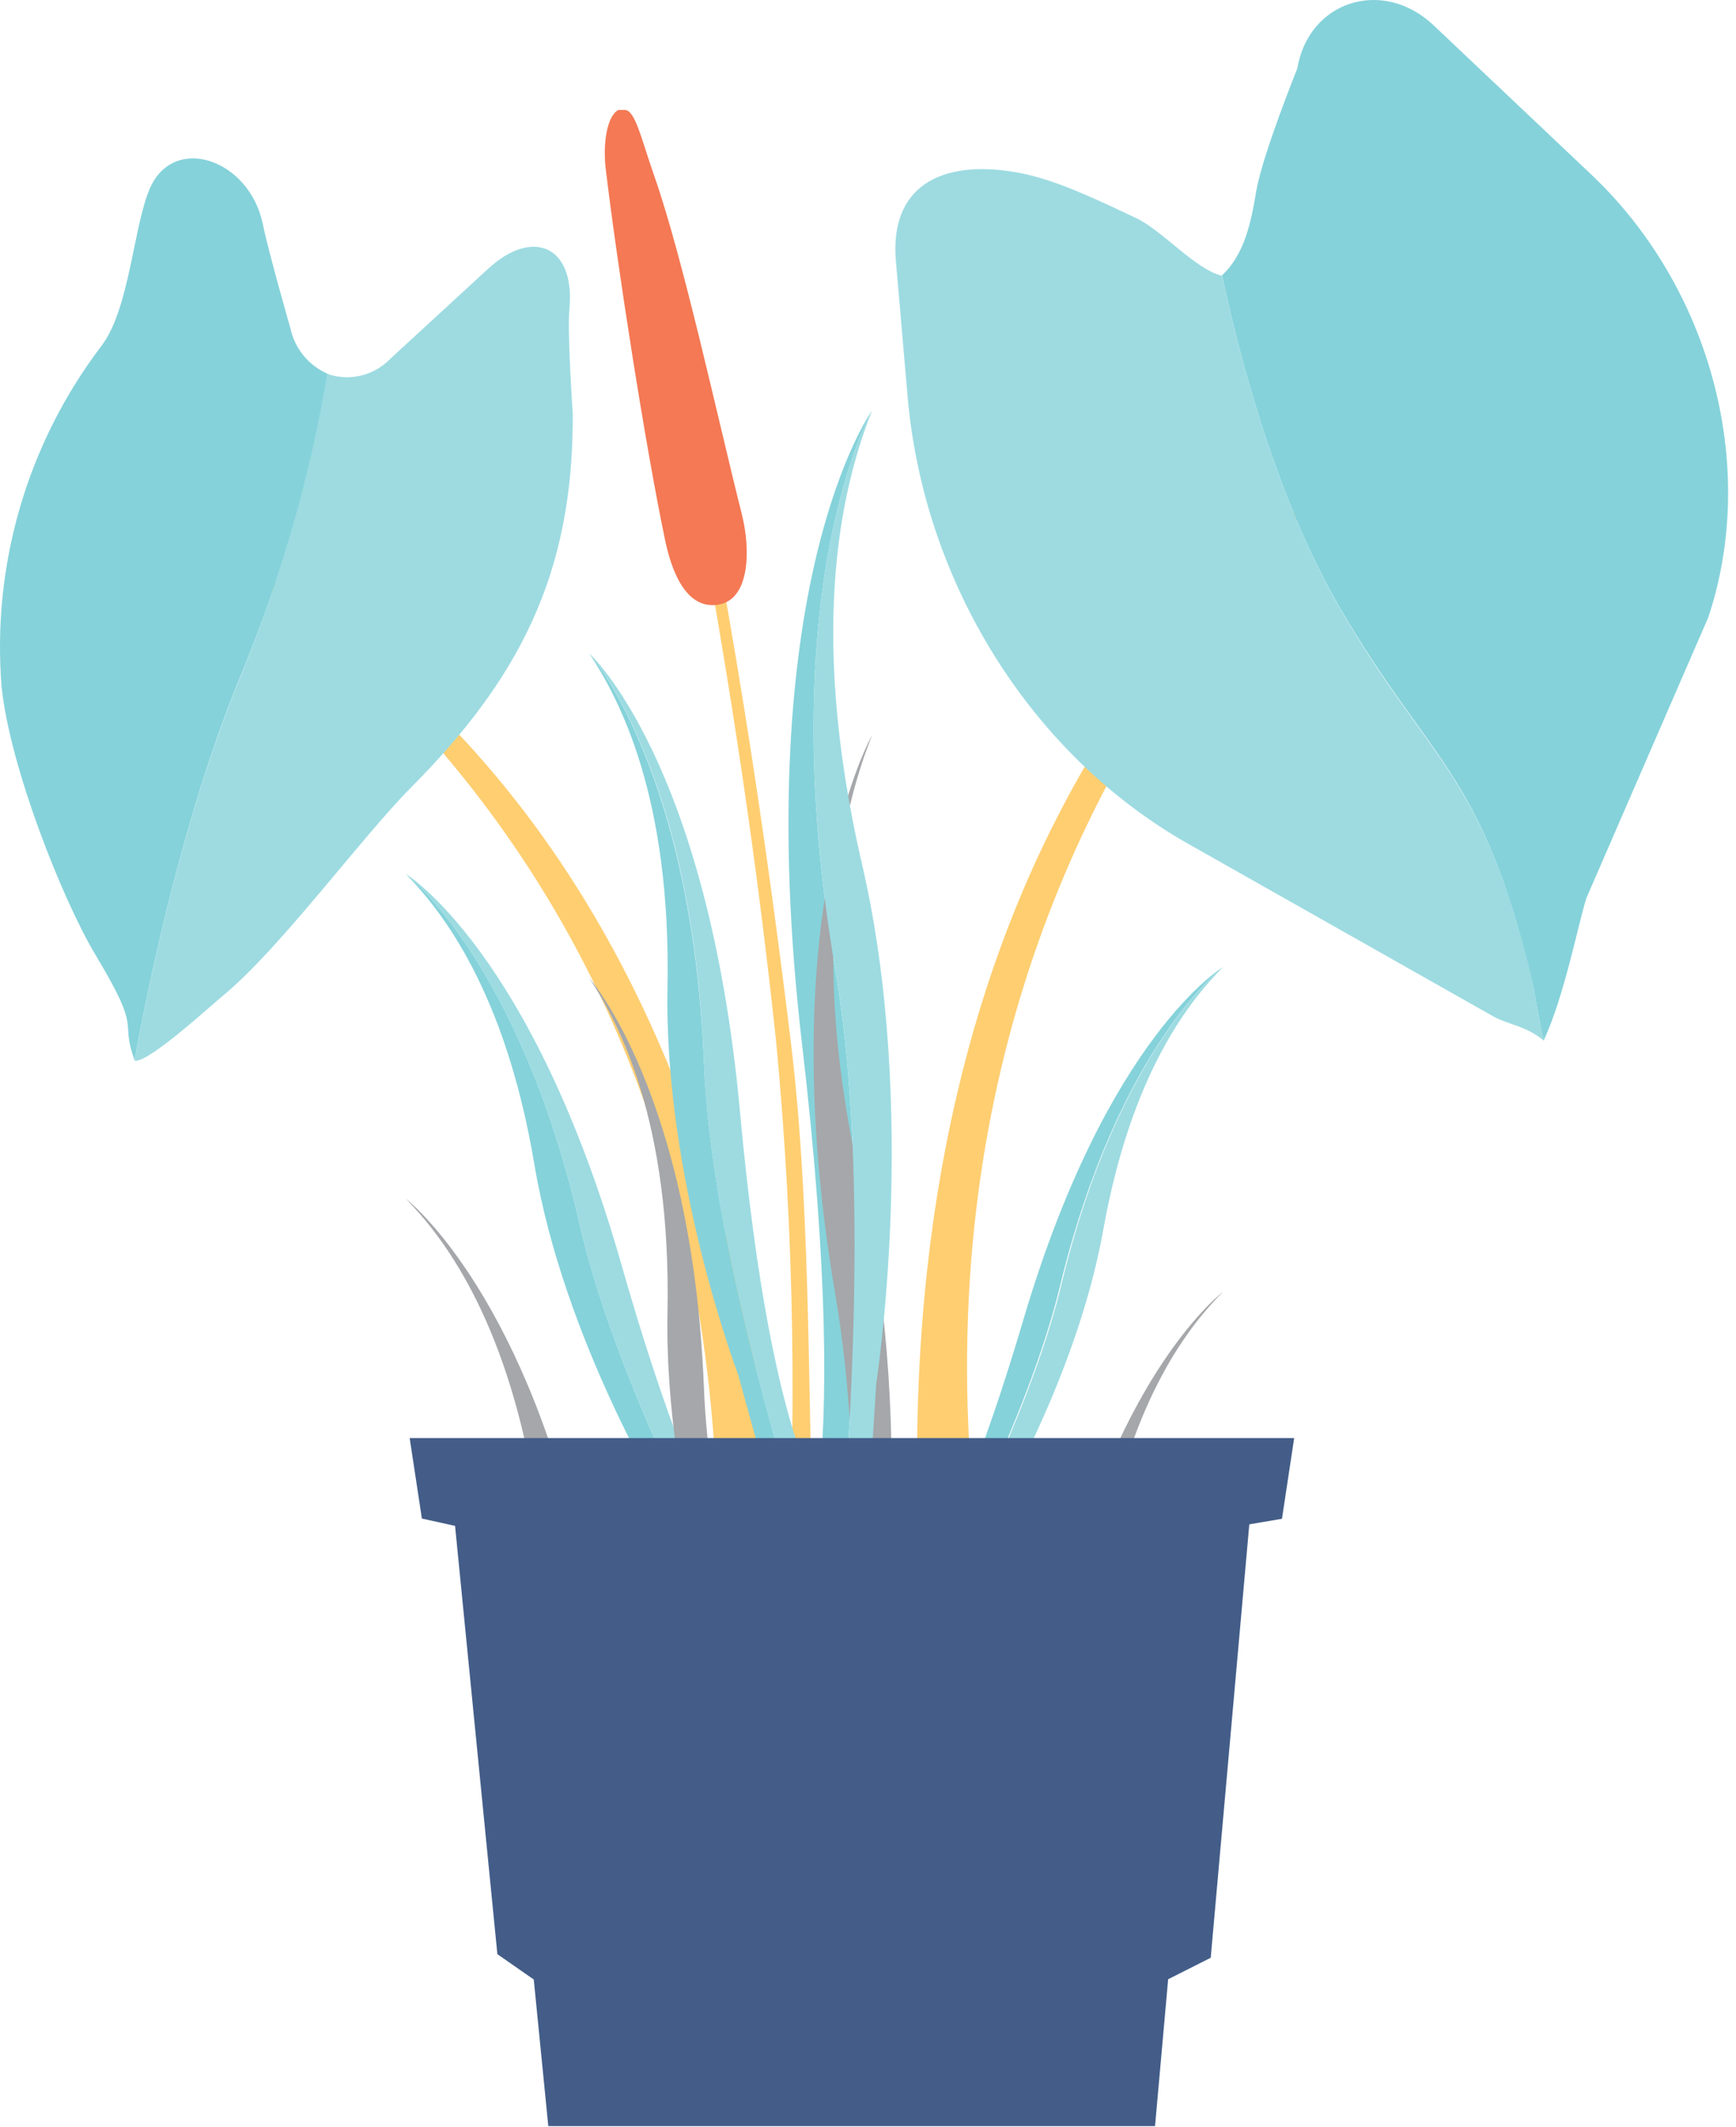 <svg width="107" height="131" viewBox="0 0 107 131" fill="none" xmlns="http://www.w3.org/2000/svg">
	
<path d="M85.301 27.139C85.301 27.139 44.717 56.783 65.556 117.545L59.889 117.885C59.889 117.885 42.894 57.084 85.301 27.139Z" fill="#FECE71"/>
<path d="M10.277 32.218C10.277 32.218 52.065 52.664 42.91 111.437L48.134 110.835C48.134 110.835 53.809 52.64 10.277 32.218Z" fill="#FECE71"/>
<path d="M82.653 37.557C78.555 30.585 76.257 21.356 75.322 16.96C76.685 15.676 77.097 13.791 77.43 11.771C77.802 9.569 79.959 4.221 79.959 4.221C80.664 0.046 85.23 -1.395 88.361 1.559L98.078 10.749C105.458 17.728 108.383 28.716 105.299 38.008L97.785 55.302C97.31 56.736 96.422 61.386 95.146 64.08C94.876 63.113 94.615 61.045 94.353 60.119C91.301 47.531 88.21 47.024 82.653 37.557Z" fill="#85D2DA"/>
<path d="M91.975 62.567L73.237 51.975C63.582 46.517 56.94 35.933 55.941 24.422L55.22 16.096C54.824 11.557 57.899 9.759 62.734 10.63C64.605 10.979 66.491 11.739 70.043 13.443C71.628 14.187 73.697 16.611 75.322 16.984C76.257 21.357 78.555 30.586 82.653 37.581C88.202 47.087 91.301 47.554 94.385 60.158C94.615 61.093 94.876 63.161 95.177 64.119C94.012 63.145 93.029 63.161 91.975 62.567Z" fill="#9DDBE1"/>
<path d="M20.129 23.012C20.799 23.256 21.526 23.301 22.221 23.141C22.916 22.981 23.55 22.622 24.045 22.109L30.077 16.564C32.828 14.021 35.475 15.13 35.095 19.067C34.96 20.501 35.301 25.452 35.301 25.452C35.372 35.481 31.877 41.93 25.282 48.56C22.254 51.611 17.26 58.431 13.757 61.315C12.924 62.004 9.135 65.482 8.295 65.339C9.722 57.457 12.028 48.362 14.922 41.431C17.349 35.508 19.096 29.329 20.129 23.012Z" fill="#9DDBE1"/>
<path d="M5.893 58.828C3.809 55.342 0.607 47.214 0.099 42.31C-0.507 34.792 1.683 27.314 6.25 21.309C7.994 19.02 8.224 13.942 9.231 11.621C10.705 8.206 15.373 9.806 16.198 13.799C16.586 15.661 17.894 20.2 17.894 20.2C18.023 20.816 18.296 21.392 18.692 21.881C19.087 22.37 19.594 22.758 20.169 23.012C19.12 29.32 17.36 35.488 14.922 41.399C12.029 48.331 9.722 57.425 8.295 65.308C7.328 62.614 8.866 63.771 5.893 58.828Z" fill="#85D2DA"/>
<path d="M42.395 25.08C42.395 25.08 45.637 38.642 48.736 64.103C50.099 75.297 49.735 87.719 50.266 99.752H48.411C49.149 87.925 48.96 76.059 47.848 64.262C45.669 43.665 42.387 28.494 41.8 24.652C40.627 16.991 42.395 25.08 42.395 25.08Z" fill="#FECE71"/>
<path d="M44.369 37.224C46.152 36.86 46.311 34 45.716 31.639C44.25 25.833 42.11 15.922 40.334 10.86C39.541 8.61 39.153 6.733 38.487 6.772H38.115C37.401 7.153 37.171 8.824 37.322 10.29C38.004 16.073 39.771 27.472 41.016 33.374C41.539 35.79 42.577 37.597 44.369 37.224Z" fill="#F47954"/>
<path d="M75.377 59.572C75.377 59.572 68.243 63.81 63.075 81.294C57.907 98.778 54.356 100.671 54.356 100.671L55.941 101.305C59.825 94.08 63.773 85.73 65.358 79.123C68.957 64.373 75.377 59.572 75.377 59.572Z" fill="#85D2DA"/>
<path d="M60.507 114.611C60.507 114.611 66.261 105.477 68.005 95.733C69.749 85.989 73.403 81.56 75.377 79.572C75.377 79.572 68.957 84.404 65.413 99.147C63.828 105.73 59.865 114.08 55.997 121.329L56.94 121.701L60.507 114.611Z" fill="#A5A7AA"/>
<path d="M60.507 94.611C60.507 94.611 66.261 85.477 68.005 75.733C69.749 65.989 73.403 61.56 75.377 59.572C75.377 59.572 68.957 64.404 65.413 79.147C63.828 85.73 59.865 94.08 55.997 101.329L56.94 101.701L60.507 94.611Z" fill="#9DDBE1"/>
<path d="M25.012 53.829C25.012 53.829 32.796 58.582 38.313 77.927C43.83 97.273 47.634 99.388 47.634 99.388L45.867 100.069C41.674 92.052 37.425 82.807 35.76 75.511C32.027 59.231 25.012 53.829 25.012 53.829Z" fill="#9DDBE1"/>
<path d="M40.976 112.63C40.976 112.63 34.746 102.49 32.939 91.732C31.131 80.974 27.168 76.047 25.012 73.829C25.012 73.829 32.027 79.231 35.76 95.527C37.425 102.807 41.674 112.052 45.867 120.085L44.828 120.481L40.976 112.63Z" fill="#A5A7AA"/>
<path d="M40.976 92.63C40.976 92.63 34.746 82.49 32.939 71.732C31.131 60.974 27.168 56.047 25.012 53.829C25.012 53.829 32.027 59.231 35.76 75.527C37.425 82.807 41.674 92.052 45.867 100.085L44.828 100.481L40.976 92.63Z" fill="#85D2DA"/>
<path d="M36.323 40.25C36.323 40.25 43.631 46.857 45.613 68.508C47.595 90.159 51.209 93.161 51.209 93.161L49.196 93.533C46.35 84.186 43.695 73.507 43.386 65.442C42.712 47.388 36.323 40.25 36.323 40.25Z" fill="#9DDBE1"/>
<path d="M45.494 104.661C45.494 104.661 40.913 92.643 41.142 80.847C41.372 69.052 38.162 63.031 36.323 60.25C36.323 60.25 42.664 67.38 43.386 85.442C43.695 93.507 46.35 104.186 49.196 113.533L48.007 113.747L45.494 104.661Z" fill="#A5A7AA"/>
<path d="M45.494 84.661C45.494 84.661 40.913 72.643 41.142 60.847C41.372 49.052 38.162 43.031 36.323 40.25C36.323 40.25 42.664 47.38 43.386 65.442C43.695 73.507 46.35 84.186 49.196 93.534L48.007 93.747L45.494 84.661Z" fill="#85D2DA"/>
<path d="M53.746 25.294C53.746 25.294 46.104 35.854 49.441 64.373C52.779 92.892 48.934 97.78 48.934 97.78L51.645 97.7C52.771 84.843 53.294 70.314 51.495 59.802C47.468 36.258 53.746 25.294 53.746 25.294Z" fill="#85D2DA"/>
<path d="M54.007 105.207C54.007 105.207 56.655 88.421 53.135 73.242C49.616 58.064 52.136 49.389 53.746 45.294C53.746 45.294 47.468 56.258 51.495 79.786C53.294 90.298 52.771 104.827 51.645 117.685L53.23 117.645L54.007 105.207Z" fill="#A5A7AA"/>
<path d="M54.007 85.207C54.007 85.207 56.655 68.421 53.135 53.242C49.616 38.064 52.136 29.389 53.746 25.294C53.746 25.294 47.468 36.258 51.495 59.786C53.294 70.298 52.771 84.827 51.645 97.684L53.23 97.645L54.007 85.207Z" fill="#9DDBE1"/>
<path d="M33.795 130.957H71.192L72 121.91L74.624 120.587L77.002 93.89L79.015 93.549L79.768 88.575H25.25L26.003 93.534L28.048 93.985L30.656 120.365L32.899 121.926L33.795 130.957Z" fill="#435D88"/>
</svg>
